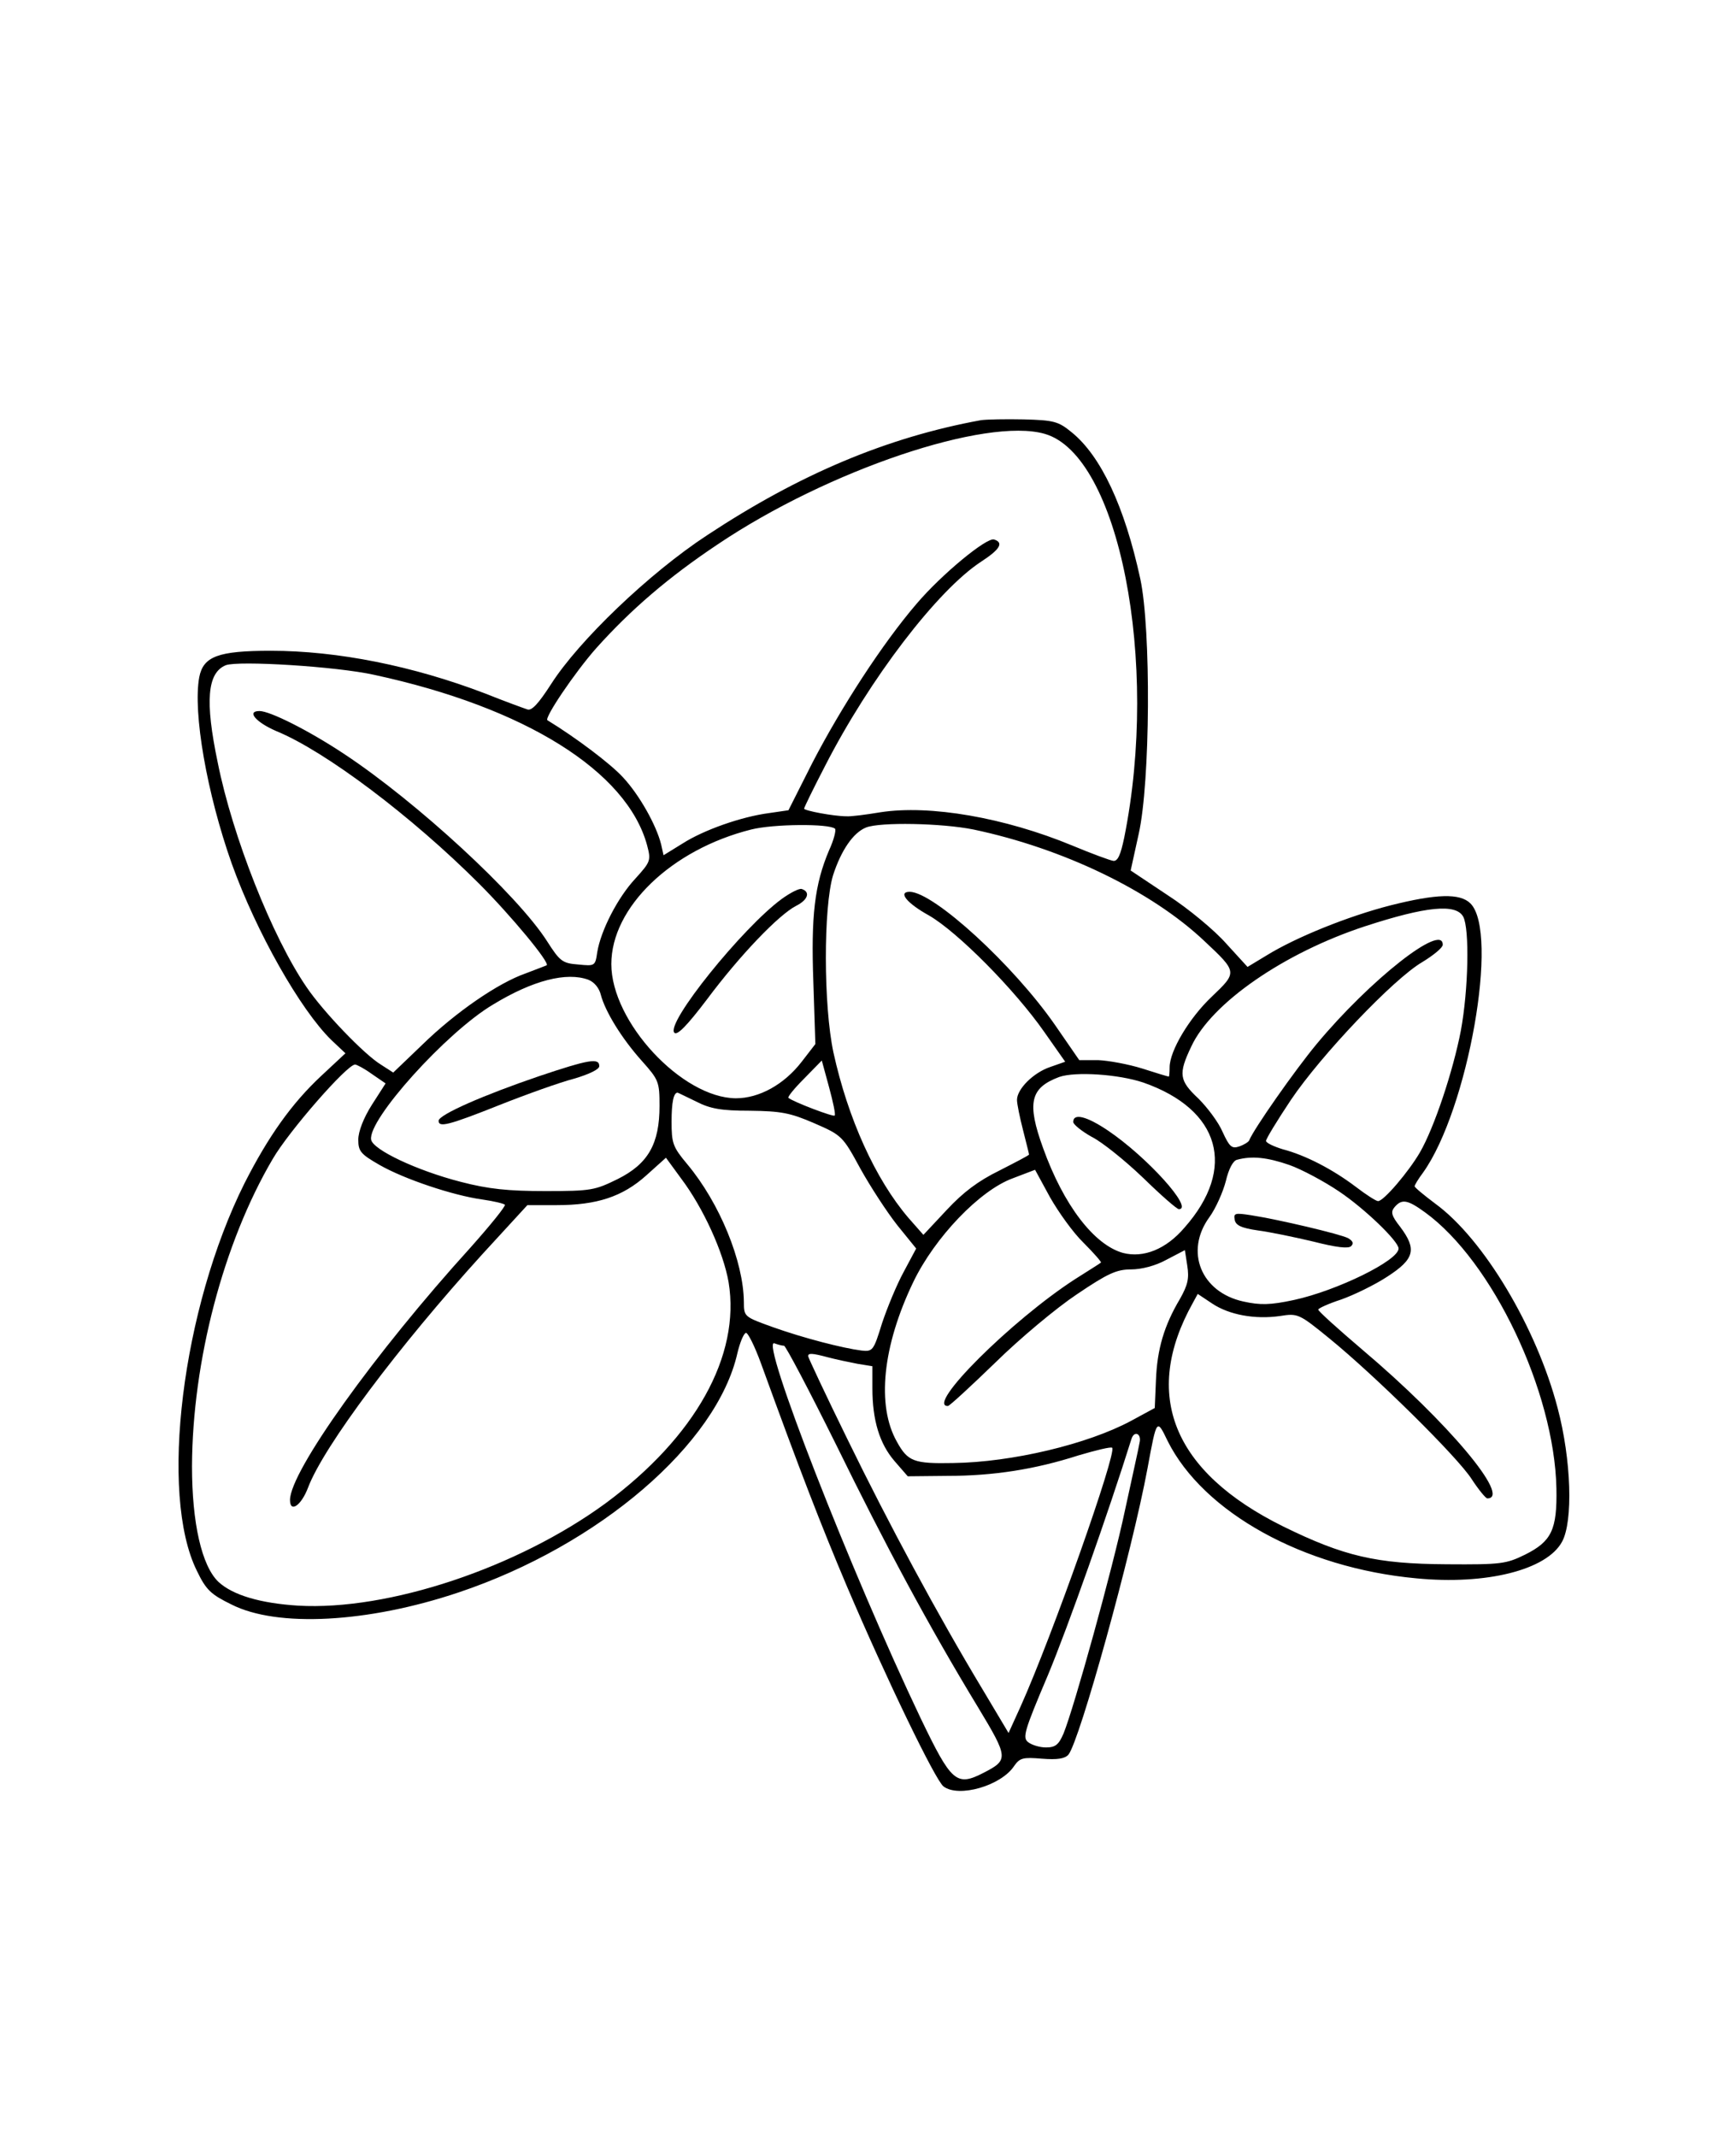 <?xml version="1.0" standalone="no"?>
<!DOCTYPE svg PUBLIC "-//W3C//DTD SVG 1.0//EN" "http://www.w3.org/TR/2001/REC-SVG-20010904/DTD/svg10.dtd">
<svg xmlns="http://www.w3.org/2000/svg" xmlns:xlink="http://www.w3.org/1999/xlink" id="body_1" width="1728" height="2127">

<g transform="matrix(3.998 0 0 3.998 0.812 -0)">
	<g transform="matrix(0.1 0 -0 -0.1 0 532)">
        <path d="M2440 4274C 2205 4231 1988 4139 1759 3988C 1614 3893 1439 3725 1370 3617C 1339 3569 1322 3550 1311 3554C 1302 3557 1255 3574 1205 3594C 1027 3662 839 3700 672 3700C 541 3700 504 3686 494 3634C 478 3546 513 3345 575 3170C 636 3000 746 2806 823 2731L823 2731L858 2698L798 2642C 724 2573 666 2491 607 2375C 451 2063 394 1600 488 1410C 511 1362 523 1351 574 1326C 688 1268 914 1280 1140 1356C 1489 1473 1783 1725 1834 1952C 1840 1977 1849 2000 1855 2002C 1860 2003 1877 1969 1893 1925C 1990 1658 2041 1526 2107 1370C 2206 1138 2327 888 2347 873C 2385 844 2491 875 2523 924C 2537 944 2545 946 2592 942C 2631 939 2649 942 2658 952C 2686 986 2816 1455 2855 1665C 2878 1790 2878 1789 2905 1733C 2994 1555 3243 1417 3524 1391C 3699 1374 3849 1412 3887 1482C 3915 1533 3910 1687 3876 1815C 3824 2014 3692 2236 3571 2324C 3543 2345 3520 2364 3520 2367C 3520 2370 3529 2385 3541 2401C 3653 2558 3731 2999 3659 3071C 3633 3097 3574 3095 3459 3066C 3354 3039 3225 2987 3152 2942L3152 2942L3104 2913L3051 2971C 3022 3004 2957 3058 2906 3091L2906 3091L2813 3153L2833 3244C 2862 3373 2864 3753 2837 3879C 2798 4059 2739 4185 2666 4244C 2633 4271 2622 4274 2547 4276C 2502 4277 2454 4276 2440 4274zM2599 4240C 2784 4187 2885 3672 2797 3235C 2788 3192 2781 3176 2770 3177C 2762 3178 2716 3195 2668 3215C 2499 3285 2313 3317 2190 3298C 2154 3292 2116 3287 2105 3288C 2074 3288 2000 3302 2000 3307C 2000 3310 2023 3357 2052 3413C 2163 3630 2332 3851 2441 3922C 2487 3952 2498 3969 2473 3977C 2455 3983 2343 3891 2280 3817C 2195 3718 2092 3559 2020 3420L2020 3420L1961 3303L1913 3296C 1844 3287 1750 3254 1697 3220L1697 3220L1650 3191L1644 3218C 1632 3266 1590 3341 1549 3385C 1518 3419 1430 3485 1361 3527C 1352 3532 1429 3646 1482 3706C 1568 3802 1662 3883 1785 3965C 2060 4150 2453 4282 2599 4240zM930 3640C 1305 3559 1559 3400 1609 3216C 1619 3178 1618 3175 1580 3133C 1536 3086 1494 3004 1485 2950C 1480 2915 1479 2915 1438 2919C 1398 2922 1392 2927 1360 2977C 1286 3093 1035 3324 855 3443C 766 3502 670 3550 644 3550C 611 3550 635 3522 686 3500C 808 3450 1023 3288 1191 3120C 1270 3041 1368 2923 1359 2917C 1357 2916 1333 2907 1307 2897C 1238 2873 1132 2800 1049 2719L1049 2719L977 2650L946 2670C 905 2695 803 2801 761 2863C 676 2987 577 3237 540 3422C 508 3575 514 3645 560 3664C 591 3676 836 3661 930 3640zM2077 3257C 2080 3253 2074 3229 2062 3203C 2026 3118 2017 3040 2023 2875L2023 2875L2028 2721L1994 2677C 1950 2620 1888 2586 1830 2586C 1696 2587 1520 2776 1520 2920C 1520 3061 1669 3205 1868 3255C 1923 3269 2063 3270 2077 3257zM2422 3255C 2645 3208 2865 3102 2997 2977C 3079 2900 3079 2900 3015 2839C 2959 2786 2910 2704 2910 2663C 2910 2650 2909 2640 2908 2640C 2906 2640 2876 2649 2842 2660C 2807 2671 2757 2680 2732 2681L2732 2681L2685 2681L2625 2768C 2521 2918 2323 3099 2263 3100C 2233 3100 2255 3072 2311 3041C 2382 3000 2524 2857 2598 2751L2598 2751L2650 2677L2613 2664C 2571 2650 2530 2609 2530 2582C 2530 2572 2537 2538 2545 2507C 2553 2475 2560 2448 2560 2446C 2560 2444 2527 2427 2486 2406C 2433 2380 2396 2352 2355 2308L2355 2308L2297 2246L2260 2288C 2177 2385 2109 2536 2073 2700C 2048 2817 2048 3061 2072 3141C 2092 3203 2122 3247 2154 3260C 2189 3274 2343 3271 2422 3255zM3641 3038C 3657 3008 3654 2856 3635 2754C 3616 2655 3569 2513 3533 2451C 3505 2403 3443 2330 3429 2330C 3424 2330 3399 2346 3373 2366C 3316 2409 3249 2444 3192 2459C 3169 2466 3150 2475 3150 2480C 3150 2485 3178 2531 3212 2582C 3286 2692 3467 2883 3539 2925C 3567 2942 3590 2961 3590 2968C 3591 3024 3409 2881 3276 2721C 3222 2656 3119 2509 3108 2481C 3106 2477 3095 2470 3083 2466C 3065 2460 3059 2465 3042 2502C 3032 2526 3004 2563 2982 2585C 2934 2630 2931 2646 2964 2715C 3014 2823 3195 2948 3396 3014C 3549 3064 3623 3071 3641 3038zM1463 2881C 1478 2875 1490 2860 1494 2843C 1505 2802 1545 2736 1596 2679C 1638 2632 1640 2627 1640 2567C 1640 2473 1612 2423 1536 2385C 1479 2357 1470 2355 1356 2355C 1263 2355 1214 2360 1145 2378C 1036 2406 926 2458 922 2483C 913 2532 1109 2750 1225 2819C 1325 2880 1409 2901 1463 2881zM2076 2543C 2073 2539 1973 2577 1961 2587C 1958 2589 1976 2611 2000 2635L2000 2635L2044 2680L2062 2614C 2072 2577 2079 2545 2076 2543zM923 2647L958 2623L924 2570C 903 2537 890 2503 890 2483C 890 2454 896 2447 943 2420C 1004 2385 1126 2344 1199 2334C 1227 2330 1252 2324 1255 2321C 1257 2317 1218 2269 1169 2214C 932 1953 720 1657 720 1586C 720 1553 748 1572 765 1617C 804 1720 991 1969 1199 2198L1199 2198L1311 2320L1384 2320C 1484 2320 1548 2341 1607 2394L1607 2394L1656 2438L1694 2386C 1749 2313 1799 2203 1812 2128C 1842 1945 1729 1743 1506 1578C 1286 1417 965 1310 740 1323C 646 1329 578 1349 542 1382C 500 1422 476 1529 476 1670C 477 1931 554 2226 677 2435C 717 2504 862 2670 882 2670C 886 2670 905 2660 923 2647zM2845 2625C 3036 2558 3078 2412 2947 2264C 2901 2210 2845 2188 2794 2201C 2722 2221 2646 2320 2595 2462C 2554 2575 2563 2612 2635 2639C 2675 2653 2783 2646 2845 2625zM1731 2578C 1766 2560 1793 2555 1865 2555C 1942 2554 1965 2550 2025 2524C 2094 2494 2096 2492 2140 2411C 2165 2366 2206 2303 2232 2270L2232 2270L2279 2212L2248 2154C 2231 2123 2207 2065 2194 2026C 2173 1958 2171 1955 2143 1958C 2096 1964 1999 1989 1923 2016C 1851 2042 1850 2042 1850 2079C 1849 2180 1790 2325 1709 2422C 1673 2465 1670 2474 1670 2528C 1670 2576 1675 2600 1685 2600C 1686 2600 1706 2590 1731 2578zM3208 2420C 3239 2409 3295 2379 3332 2354C 3396 2311 3480 2230 3480 2212C 3480 2182 3326 2107 3220 2084C 3160 2071 3135 2071 3094 2080C 2988 2103 2947 2205 3009 2290C 3025 2312 3043 2353 3050 2380C 3057 2410 3068 2431 3078 2433C 3115 2443 3153 2439 3208 2420zM2696 2226C 2722 2200 2741 2178 2739 2177C 2737 2175 2708 2157 2675 2136C 2517 2034 2301 1819 2358 1820C 2362 1820 2415 1869 2476 1928C 2537 1988 2628 2064 2679 2098C 2756 2150 2778 2160 2814 2160C 2840 2160 2875 2169 2902 2184L2902 2184L2948 2208L2954 2169C 2959 2137 2955 2121 2936 2087C 2896 2020 2879 1961 2876 1885L2876 1885L2873 1815L2814 1783C 2706 1725 2518 1680 2371 1678C 2273 1676 2258 1682 2231 1731C 2180 1821 2195 1969 2272 2129C 2325 2239 2437 2357 2520 2387L2520 2387L2575 2408L2612 2340C 2633 2303 2670 2251 2696 2226zM3546 2302C 3714 2180 3868 1856 3873 1615C 3875 1512 3861 1483 3795 1450C 3748 1427 3736 1425 3600 1426C 3424 1427 3344 1446 3193 1520C 2918 1656 2840 1848 2968 2077L2968 2077L2980 2099L3016 2075C 3058 2047 3122 2035 3185 2044C 3229 2051 3232 2050 3308 1988C 3422 1895 3627 1693 3662 1638C 3679 1612 3697 1590 3701 1590C 3762 1590 3603 1780 3390 1960C 3329 2012 3280 2056 3280 2060C 3280 2063 3306 2075 3337 2085C 3368 2096 3420 2121 3452 2142C 3520 2186 3526 2210 3484 2266C 3462 2294 3460 2303 3470 2315C 3488 2336 3502 2334 3546 2302zM1950 1970C 1954 1970 2012 1860 2079 1725C 2203 1472 2311 1271 2433 1070C 2509 944 2509 939 2447 907C 2379 872 2367 883 2290 1043C 2116 1408 1889 1990 1926 1976C 1934 1973 1945 1970 1950 1970zM2060 1941C 2079 1936 2112 1929 2133 1925L2133 1925L2170 1919L2170 1864C 2170 1784 2188 1726 2225 1683L2225 1683L2258 1645L2356 1646C 2471 1646 2574 1662 2683 1697C 2727 1710 2764 1719 2767 1716C 2779 1704 2618 1248 2539 1072L2539 1072L2509 1006L2444 1115C 2332 1301 2211 1526 2108 1737C 2054 1847 2010 1941 2010 1944C 2010 1952 2019 1952 2060 1941zM2835 1728C 2833 1715 2816 1640 2799 1561C 2768 1414 2672 1069 2646 1005C 2634 977 2626 970 2602 970C 2587 970 2567 976 2558 983C 2543 994 2548 1011 2607 1150C 2657 1270 2757 1553 2815 1738C 2822 1760 2841 1751 2835 1728z" stroke="none" fill="#000000" fill-rule="nonzero" />
        <path d="M1944 3082C 1847 3011 1654 2772 1677 2749C 1684 2742 1708 2766 1758 2832C 1840 2942 1937 3043 1980 3065C 2010 3080 2016 3100 1994 3107C 1988 3109 1966 3098 1944 3082z" stroke="none" fill="#000000" fill-rule="nonzero" />
        <path d="M1340 2641C 1202 2594 1090 2545 1090 2530C 1090 2513 1113 2518 1241 2569C 1309 2596 1393 2626 1428 2635C 1465 2646 1490 2658 1490 2666C 1490 2687 1465 2683 1340 2641z" stroke="none" fill="#000000" fill-rule="nonzero" />
        <path d="M2670 2527C 2670 2521 2691 2504 2716 2490C 2742 2477 2799 2431 2844 2388C 2888 2345 2928 2310 2933 2310C 2971 2310 2854 2440 2756 2506C 2704 2541 2670 2550 2670 2527z" stroke="none" fill="#000000" fill-rule="nonzero" />
        <path d="M3072 2284C 3074 2270 3088 2263 3130 2257C 3160 2253 3223 2240 3269 2229C 3324 2215 3355 2211 3362 2218C 3369 2225 3366 2231 3354 2238C 3334 2248 3183 2284 3112 2295C 3073 2301 3069 2300 3072 2284z" stroke="none" fill="#000000" fill-rule="nonzero" />
	</g>
</g>
</svg>